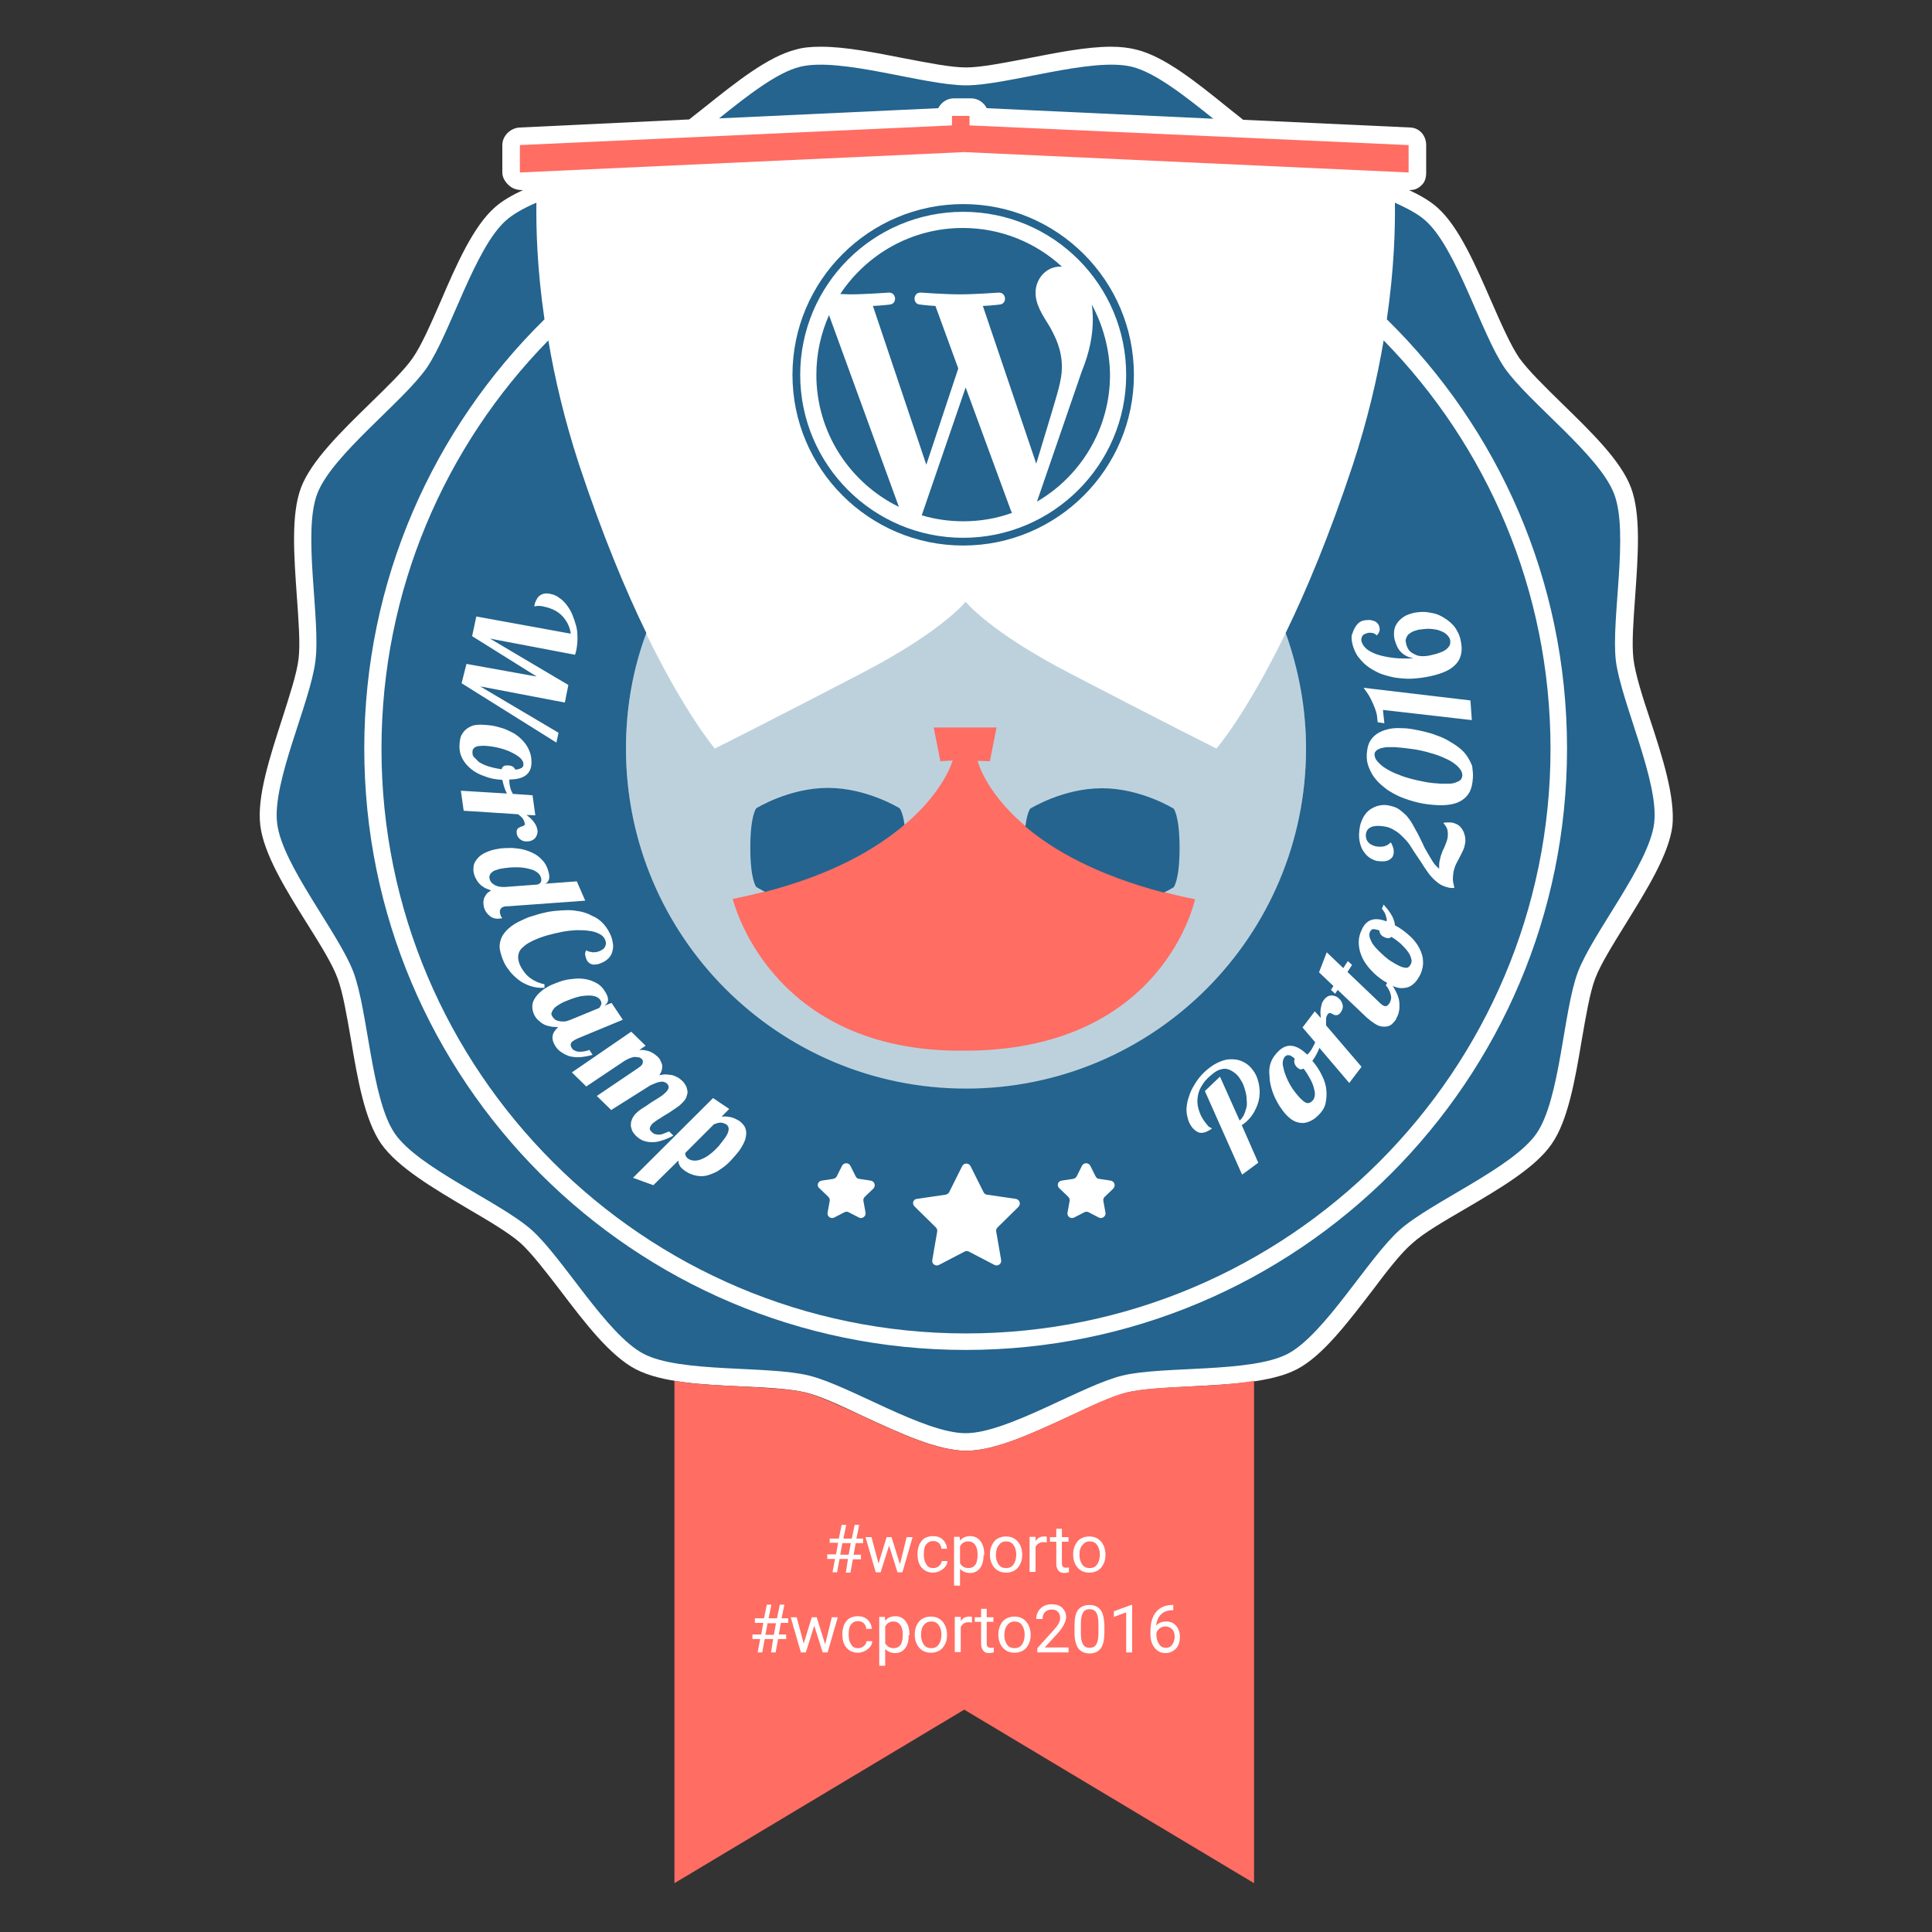 <svg xmlns="http://www.w3.org/2000/svg" viewBox="0 0 550 550"><rect x="0" y="0" width="550" height="550" fill="#333333" stroke="none"/><style>.st0{fill:#fff}.st1{fill:#bdd1dd}.st2{fill:#ff6d63}.st3{fill:#24648e}</style><g id="Logo_com_reserva"><path class="st0" d="M469.7 204.7c-2.2-6.6-4.2-12.9-4.7-17.2-.5-4.3 0-10.8.5-17.8.8-11.4 1.7-23.2-1.2-30.9-2.9-7.7-11.4-15.9-19.6-23.9-5-4.9-9.7-9.5-12.2-13-2.4-3.5-5.1-9.6-7.9-16-4.6-10.5-9.3-21.4-15.4-26.8-2.1-1.9-4.9-3.5-8.1-5h.4c1.3 0 2.3-.5 3.2-1.4 1-.9 1.3-2.2 1.3-3.6v-7.8c0-2.7-1.9-4.9-4.5-5l-47.6-2.2c-1.4-1.1-2.9-2.3-4.4-3.5-8.9-7.2-18.1-14.6-26.1-16.5-2-.5-4.4-.8-7.1-.8-7 0-15.5 1.7-23.7 3.3-6.9 1.3-13.3 2.6-17.6 2.6-4.3 0-10.8-1.3-17.6-2.6-8.2-1.6-16.6-3.3-23.7-3.3-2.7 0-5.1.2-7.1.8-8 2-17.2 9.4-26.1 16.5-1.5 1.2-2.9 2.3-4.3 3.4L148 36.3c-2.7.1-5 2.4-5 5v7.8c0 1.4.8 2.7 1.8 3.6.9.9 2.3 1.4 3.6 1.4h.5c-3.2 1.5-6 3.1-8.1 5-6.1 5.4-10.9 16.3-15.4 26.8-2.8 6.4-5.4 12.4-7.9 16-2.4 3.5-7.2 8.1-12.2 13-8.2 8-16.7 16.3-19.6 23.9-2.9 7.7-2 19.5-1.2 30.9.5 7 1 13.6.5 17.8-.5 4.3-2.6 10.6-4.7 17.2-3.5 10.9-7.2 22.1-6.2 30.3 1 8.1 7.2 18.2 13.3 27.9 3.7 5.9 7.2 11.5 8.7 15.6 1.5 4 2.6 10.5 3.8 17.4 1.9 11.3 3.9 22.9 8.6 29.7 4.7 6.7 14.9 12.7 24.7 18.5 6 3.5 11.7 6.9 14.9 9.7 3.2 2.9 7.2 8.1 11.5 13.7 6.9 9.1 14.1 18.5 21.4 22.3 7.3 3.8 19.1 4.4 30.5 4.9 7 .3 13.6.7 17.8 1.7 4.2 1 10.2 3.8 16.5 6.8 10.4 4.8 21.1 9.8 29.3 9.8s18.9-5 29.3-9.8c6.3-2.9 12.3-5.7 16.5-6.8 4.2-1 10.8-1.3 17.8-1.7 11.4-.6 23.2-1.1 30.5-4.9 7.3-3.8 14.4-13.2 21.4-22.3 4.2-5.6 8.2-10.8 11.5-13.6 3.2-2.9 8.9-6.2 14.9-9.7 9.9-5.8 20.1-11.8 24.7-18.5 4.7-6.7 6.7-18.4 8.6-29.7 1.2-6.9 2.3-13.4 3.8-17.4 1.5-4 5-9.6 8.7-15.6 6-9.7 12.3-19.8 13.3-27.9.8-8.2-2.8-19.5-6.4-30.4z"/><path class="st1" d="M346.3 213.1s-14.6-7.3-41.5-21.3c-23.2-12-29.9-20.5-29.9-20.5s-6.7 8.5-29.9 20.5c-26.9 14-41.5 21.3-41.5 21.3s-8.4-9.8-19.6-32.8c-3.7 10.3-5.7 21.3-5.7 32.9 0 53.4 43.3 96.8 96.8 96.8 53.4 0 96.8-43.3 96.8-96.8 0-11.6-2-22.7-5.8-33-11.2 23.1-19.7 32.9-19.7 32.9z"/><path class="st2" d="M338.3 394.7c-7 .3-13.4.7-17.6 1.7-4.2 1-10.1 3.8-16.4 6.8-10.4 4.8-21.1 9.8-29.3 9.8s-18.9-5-29.3-9.8c-6.3-2.9-12.3-5.7-16.5-6.8-4.2-1-11-1.3-18-1.7-6.5-.3-13.2-.6-19.2-1.6v143l82.5-49.4 82.5 49.4v-143c-6 1-12.2 1.3-18.7 1.6z"/><path class="st3" d="M271.5 28h5c1.9 0 3.6 1.2 4.4 2.8l64.5 3c-8.1-6.5-16.6-13.2-23.2-14.8-11.5-2.8-35.4 5.3-47.2 5.3-11.9 0-35.7-8.1-47.2-5.3-6.6 1.6-15.1 8.3-23.1 14.7l62.4-2.9c.8-1.6 2.5-2.8 4.4-2.8zm94.6 278.4c.3.8.7 1.6 1.1 2.3s.9 1.5 1.4 2.1c.5.7 1 1.2 1.4 1.7.5.5.9.8 1.2 1.1.3.2.7.4.9.4.3.1.6 0 .8-.1s.5-.3.8-.6c.3-.3.5-.8.6-1.5s-.1-1.4-.3-2.2c-.2-.8-.6-1.7-1.1-2.6-.5-.9-1.1-1.9-1.8-2.8-.4.2-.7.3-1 .2-.3-.1-.6-.3-.9-.6-.4-.4-.6-.8-.7-1.2-.1-.4-.1-.8.1-1.2-.3-.3-.6-.5-.9-.7-.3-.2-.5-.3-.7-.3h-.6c-.2.1-.4.2-.6.4-.3.3-.5.8-.6 1.4s0 1.2.2 1.9c.1.7.4 1.5.7 2.3zm47.4-89.4c-.9-.6-2-1.1-3.2-1.6-1.2-.5-2.5-.9-4-1.3s-2.9-.7-4.5-.9c-1.5-.2-3.1-.4-4.6-.5H395c-.7 0-1.3.2-1.9.3-.5.2-1 .4-1.3.7-.3.3-.5.6-.5 1 0 .6.2 1.3.7 1.9.5.6 1.2 1.3 2.1 1.9s2 1.2 3.2 1.7c1.2.5 2.5 1 4 1.4 1.4.4 2.9.7 4.4 1 1.5.3 3 .4 4.5.5h2.2c.7 0 1.4-.1 1.9-.3.6-.2 1-.4 1.4-.7.4-.3.5-.8.6-1.3 0-.7-.2-1.3-.7-1.9-.5-.7-1.2-1.3-2.1-1.9zm-8.4-30.2c.8 0 1.7-.1 2.7-.4 1-.2 1.9-.5 2.6-.8.7-.3 1.2-.6 1.6-1s.7-.8.8-1.2c.1-.4.1-.9 0-1.3-.1-.5-.5-1-1-1.5s-1.2-.8-2-1.1c-.8-.3-1.7-.4-2.8-.5-1 0-2.1.1-3.3.3-.8.2-1.4.4-1.9.7-.5.3-.9.6-1.1.9s-.4.7-.5 1.1 0 .8.1 1.3c.2.8.5 1.4.9 1.9s1 .8 1.6 1.1c.7.4 1.4.5 2.3.5zm-7.1 88c.6.3 1.1.5 1.5.6.4.1.8.1 1 .1.3 0 .5-.2.7-.4.2-.2.4-.5.5-.8.2-.4.2-1 0-1.6-.2-.6-.5-1.3-1-1.9-.5-.7-1.2-1.4-1.9-2.1-.8-.7-1.7-1.4-2.7-2-.5.5-1.2.5-2 .1-.9-.4-1.4-1.1-1.4-1.9-.8-.3-1.4-.4-1.8-.4-.4.1-.7.3-.9.8-.2.4-.2.9-.1 1.5.2.6.4 1.1.8 1.8.4.6.9 1.2 1.5 1.8.6.6 1.2 1.2 1.9 1.8.7.6 1.3 1.1 2 1.5.6.4 1.3.8 1.9 1.1zm-261.2-57.6c.7.4 1.6.8 2.7 1.1 1 .3 2.1.5 3.3.7.1-.4.3-.7.6-.9.3-.2.7-.2 1.1-.2.6 0 1 .1 1.4.3.4.2.6.5.8.9.4 0 .8-.1 1.1-.2.3-.1.5-.2.7-.3.2-.1.3-.3.4-.4.1-.2.1-.4.1-.7 0-.5-.2-.9-.6-1.4s-.9-.8-1.5-1.2c-.6-.4-1.3-.7-2.1-1.1-.8-.3-1.6-.6-2.4-.8-.8-.2-1.7-.4-2.5-.5-.8-.1-1.6-.2-2.2-.2-.7 0-1.2.1-1.6.1-.4.1-.7.2-1 .4-.2.2-.4.4-.5.6-.1.3-.1.6-.1 1 0 .5.2 1 .7 1.4s.8 1 1.6 1.4z"/><path class="st3" d="M275 379.6c91.8 0 166.4-74.7 166.4-166.4 0-45.2-18.1-86.3-47.5-116.3-1.8 10.7-4.6 22.7-8.8 35.5-6.6 19.9-13.2 35.7-19.1 47.8 3.7 10.3 5.8 21.4 5.8 32.9 0 53.4-43.3 96.8-96.8 96.8-53.4 0-96.8-43.3-96.8-96.8 0-11.6 2-22.7 5.8-32.9-5.9-12.1-12.5-27.9-19.1-47.8-4.2-12.8-7-24.8-8.8-35.5-29.4 30-47.5 71.1-47.5 116.3 0 91.7 74.6 166.4 166.4 166.4zm142-139.1c-.1.6-.3 1.2-.6 1.8l-.9 1.8c-.3.6-.7 1.3-1 1.9s-.5 1.4-.7 2.1c-.1.7-.2 1.4-.2 2.1 0 .7.2 1.6.4 2.4v.2c-.7 0-1.3 0-1.9-.2-.9-.2-1.8-.6-2.5-1.1-.8-.6-1.5-1.2-2.2-2-.7-.8-1.3-1.7-1.9-2.6s-1.2-1.9-1.9-2.9-1.3-1.9-1.9-2.9-1.3-1.8-2.1-2.6-1.5-1.5-2.4-2c-.9-.6-1.8-1-2.9-1.2-.7-.1-1.4-.2-2-.2s-1.2.1-1.6.2c-.5.2-.9.4-1.2.7-.3.3-.5.7-.6 1.2-.1.5-.1.9 0 1.3s.2.8.5 1.1c.2.3.5.6.9.8.4.2.8.4 1.2.5 1 .2 1.8.2 2.6 0s1.3-.6 1.7-1h.2c.3.5.5 1.1.7 1.7.1.6.1 1.1 0 1.6-.1.4-.2.7-.5 1-.3.3-.6.6-1 .7-.4.2-.9.3-1.4.3s-1.1 0-1.8-.1c-.8-.2-1.5-.5-2.2-1-.7-.5-1.3-1.2-1.8-2s-.8-1.8-1-2.9c-.2-1.1-.1-2.3.1-3.7.2-1.1.6-2.1 1.1-3 .5-.9 1.2-1.6 1.9-2.1.8-.5 1.6-.9 2.6-1.1 1-.2 2-.2 3.1.1.9.2 1.8.5 2.5 1s1.4 1.1 2.1 1.8c.6.7 1.2 1.5 1.7 2.4l1.5 2.7c.5.9.9 1.9 1.4 2.8.4 1 .9 1.9 1.4 2.7.5.9 1 1.7 1.5 2.5s1.1 1.4 1.8 2V246c0-.4.1-.8.2-1.2.1-.6.3-1.3.5-1.8.2-.6.4-1.1.7-1.6l.6-1.5c.2-.5.3-.9.4-1.4.1-.7.1-1.3 0-2s-.5-1.4-1.2-2.2l.1-.1c1-.1 1.8-.1 2.5 0 .7.2 1.3.4 1.8.8s.9.9 1.2 1.5.5 1.2.6 1.9c.1.8.1 1.4-.1 2.1zm2.3-19c-.1 1.6-.4 2.9-.9 3.9s-1.3 1.8-2.2 2.4c-.9.6-2 1-3.2 1.2-1.2.2-2.5.3-3.9.2-1.8-.1-3.6-.3-5.3-.7-1.7-.4-3.3-.9-4.8-1.5s-2.9-1.4-4.1-2.2c-1.2-.9-2.3-1.8-3.2-2.9-.9-1-1.5-2.2-2-3.4-.5-1.2-.7-2.5-.6-3.9.1-1.3.3-2.4.8-3.4.5-.9 1.2-1.7 2.1-2.3.9-.6 1.9-1 3.1-1.3 1.2-.3 2.5-.4 4-.3 1 0 2 .1 3.1.3 1.1.2 2.2.4 3.4.7 1.2.3 2.3.6 3.5 1.1 1.2.4 2.3.9 3.3 1.5s2 1.2 2.9 1.9c.9.7 1.7 1.5 2.3 2.4.6.9 1.1 1.8 1.5 2.9.1 1 .3 2.1.2 3.4zM419 205l-25.3-2.9.4 3.8-1.9-.3c-.1-.5-.1-1.2-.2-1.8-.1-.7-.3-1.4-.6-2.2s-.7-1.7-1.2-2.7c-.5-1-1.2-2-2-3.1l30.4 3.6.4 5.6zm-33.4-26.1c.3-.6.7-1.1 1.1-1.5s1.1-.7 1.7-.8c.5-.1 1-.1 1.5-.1s.9.2 1.3.3.7.4 1 .7c.3.3.4.7.5 1.1.1.4.1.9-.1 1.3-.1.4-.4.7-.7 1-.3-.4-.7-.6-1.2-.7-.5-.1-.9-.1-1.4 0-.3.1-.5.2-.8.3s-.5.3-.6.5c-.2.2-.3.5-.3.7-.1.3-.1.6 0 .9.2.8.7 1.5 1.5 2.2.8.6 1.9 1.2 3.2 1.6 1.3.4 2.8.7 4.5.9 1.7.2 3.5.2 5.4.1l-.1-.1c-1.3-.2-2.4-.8-3.3-1.7-.9-.9-1.4-2.1-1.8-3.6-.2-.9-.2-1.7-.1-2.5s.4-1.5.9-2.2 1.1-1.2 1.8-1.7 1.7-.8 2.7-1.1c1-.2 1.9-.3 2.9-.3s1.9.2 2.9.4 1.8.6 2.7 1.1c.8.5 1.6 1 2.3 1.7.7.6 1.3 1.4 1.7 2.2.5.8.8 1.7 1 2.6.3 1.4.4 2.6.2 3.7s-.6 2.1-1.3 2.9c-.7.8-1.6 1.6-2.9 2.2-1.2.6-2.8 1.1-4.6 1.5-1.8.4-3.5.6-5.2.7s-3.3-.1-4.9-.3c-1.5-.3-3-.7-4.3-1.2-1.3-.6-2.6-1.3-3.6-2.1-1.1-.8-1.9-1.8-2.7-2.8-.7-1.1-1.2-2.2-1.5-3.5-.2-.9-.3-1.6-.2-2.4.3-.8.5-1.5.8-2zm-7.9 92.2l4.7 4.5 1.3-2 1.2 1.1-1.3 2 8.9 8.5.5.5c.2.1.3.2.5.4.5.3.9.4 1.2.3.3-.1.6-.4.9-.9.2-.3.3-.7.4-1.1s0-.8-.1-1.3c-.1-.4-.3-.9-.5-1.3s-.5-.9-.9-1.3l.4-.7c-.4-.2-.8-.5-1.2-.7-.8-.6-1.7-1.2-2.5-2s-1.6-1.6-2.2-2.5c-.7-.9-1.2-1.9-1.6-3-.4-1.1-.6-2.2-.6-3.4 0-1.2.3-2.4.9-3.6 1.3-2.9 3.7-3.6 7-2.3.1-.3.1-.7 0-1-.1-.4-.2-.7-.3-1s-.3-.6-.5-.9c-.2-.3-.3-.5-.5-.7l.5-1.2c.3.4.6.8 1 1.2.3.4.7.9 1 1.4.3.5.6 1 .8 1.6.2.6.4 1.1.4 1.7 1.7.9 3.1 2 4.3 3.1 1.2 1.1 2.1 2.3 2.7 3.5.6 1.2 1 2.4 1 3.7.1 1.2-.2 2.4-.7 3.6-.4.8-.9 1.6-1.4 2.2-.5.6-1.2 1.1-1.8 1.4-.7.3-1.5.4-2.3.4-.7 0-1.5-.2-2.4-.6.2.3.4.7.6 1 .4.8.8 1.6 1 2.3.2.7.3 1.4.3 2 0 .6 0 1.2-.1 1.7s-.2 1-.4 1.4c-.2.4-.4.8-.5 1.1-.3.5-.7.9-1.1 1.3s-.9.6-1.4.7c-.5.1-1.1.1-1.7 0-.6-.1-1.3-.4-2-.9-.3-.2-.6-.4-1-.7s-.7-.6-1.1-.9l-8.3-7.9-.7 1.1-1.2-1.1.7-1.1-4.1-3.9 2.2-5.7zm-15.9 31.3c.4-1.1 1.1-2.1 2.1-3.1 2.4-2.4 5.1-2.1 8.2.9.1 0 .1-.1.2-.1l.2-.2c.3-.3.6-.7.9-1.2.3-.5.5-1 .8-1.5.1-.2.1-.3.2-.5l-3.6-4.2 3.5-4.6 1.7 1.9c0-.5-.1-.9-.1-1.4s0-.9.1-1.4c.1-.5.2-.9.3-1.3.1-.4.4-.8.7-1.2.3-.4.6-.6.9-.8.3-.2.7-.3 1.1-.3s.7 0 1.1.2c.4.1.7.3 1 .6.3.2.5.5.7.8.2.3.3.6.4 1s.1.7 0 1.1c-.1.4-.3.8-.6 1.2-.2.3-.5.5-.7.6s-.4.1-.7.1-.4-.1-.6-.2l-.6-.3c-.2-.1-.4-.1-.5-.1-.2 0-.3.1-.4.2-.4.5-.6 1-.6 1.5v1.8l10.1 11.8-3.5 4.6-8.5-10c-.5 1.3-1.1 2.5-2 3.7 1.2 1.4 2.1 2.8 2.8 4.3.7 1.4 1.1 2.8 1.2 4.2.1 1.3 0 2.6-.3 3.8s-1 2.2-1.9 3.1c-.7.7-1.3 1.2-2.1 1.6-.7.4-1.5.6-2.2.7-.8 0-1.5-.1-2.3-.4-.8-.3-1.6-.9-2.4-1.7-.6-.6-1.1-1.2-1.7-2.1-.6-.8-1.1-1.7-1.6-2.7-.5-1-.9-2.1-1.2-3.2-.3-1.1-.5-2.2-.5-3.4-.2-1.5 0-2.7.4-3.8zm-24 12.8c.1-1 .3-2.1.7-3.1.3-1.1.8-2.1 1.4-3.1.6-1 1.2-1.9 2-2.8s1.6-1.6 2.5-2.3c1.3-1 2.6-1.6 3.8-2s2.3-.4 3.4-.3c1.1.1 2 .5 2.9 1 .8.5 1.6 1.2 2.2 2.1.8 1 1.3 2.2 1.6 3.6.3 1.3.4 2.7.2 4.1-.2 1.4-.7 2.8-1.5 4.2-.8 1.4-1.9 2.6-3.3 3.6l-.2.1 4.7 10.7-4.6 3.4-10.6-23.8 4.3-4.1 5.6 12.5c.5-.4.9-1 1.2-1.6.3-.6.5-1.3.7-2s.2-1.4.1-2.2c0-.8-.1-1.5-.3-2.3-.2-.7-.4-1.5-.7-2.2-.3-.7-.7-1.3-1.1-1.9-.4-.6-.9-1.1-1.5-1.5-.5-.4-1.1-.7-1.7-.9-.6-.2-1.3-.2-1.9 0-.7.1-1.4.5-2.1 1-1.3 1-2.4 2-3.1 3.1-.8 1.1-1.3 2.3-1.5 3.5-.2 1.2-.2 2.4.2 3.7.3 1.2.9 2.5 1.8 3.7.3.4.6.7.8 1s.4.4.6.5c.2.1.3.2.4.2.1 0 .2.1.2.2-.6.4-1.1.7-1.6.9-.5.2-1 .3-1.5.3s-.9-.2-1.4-.5c-.4-.3-.9-.7-1.3-1.3-.5-.7-.9-1.5-1.1-2.5-.3-1-.4-2-.3-3zm-35.6 20.9l3.3-.5c.4-.1.8-.3 1-.7l1.5-3c.5-1 1.9-1 2.4 0l1.5 3c.2.4.6.7 1 .7l3.3.5c1.1.2 1.5 1.5.7 2.3l-2.4 2.3c-.3.3-.5.7-.4 1.2l.6 3.3c.2 1.1-1 1.9-1.9 1.4l-2.9-1.5c-.4-.2-.8-.2-1.2 0l-2.9 1.5c-1 .5-2.1-.3-1.9-1.4l.6-3.3c.1-.4-.1-.9-.4-1.2l-2.4-2.3c-1-.8-.6-2.1.5-2.3zm-41.2 5.2l8.2-1.2c.4-.1.8-.3 1-.7l3.7-7.4c.5-1 1.9-1 2.4 0l3.7 7.4c.2.4.6.7 1 .7l8.2 1.2c1.1.2 1.5 1.5.7 2.3l-5.9 5.8c-.3.3-.5.7-.4 1.2l1.4 8.1c.2 1.1-1 1.9-1.9 1.4l-7.3-3.8c-.4-.2-.8-.2-1.2 0l-7.3 3.8c-1 .5-2.1-.3-1.9-1.4l1.4-8.1c.1-.4-.1-.9-.4-1.2l-5.9-5.8c-1-.8-.6-2.2.5-2.3zm-27.1-5.2l3.3-.5c.4-.1.8-.3 1-.7l1.5-3c.5-1 1.9-1 2.4 0l1.5 3c.2.4.6.7 1 .7l3.3.5c1.1.2 1.5 1.5.7 2.3l-2.4 2.3c-.3.3-.5.7-.4 1.2l.6 3.3c.2 1.1-1 1.9-1.9 1.4l-2.9-1.5c-.4-.2-.8-.2-1.2 0l-2.9 1.5c-1 .5-2.1-.3-1.9-1.4l.6-3.3c.1-.4-.1-.9-.4-1.2l-2.4-2.3c-1.1-.8-.6-2.1.5-2.3zm-26.3-20.4l-2.2 2.2c.8-.1 1.5-.1 2.4.1.8.1 1.6.5 2.5 1 .6.4 1 .8 1.4 1.3.4.5.6 1.1.7 1.7.1.6 0 1.4-.2 2.2-.2.8-.7 1.7-1.3 2.7-.5.8-1.1 1.5-1.8 2.3-.7.8-1.4 1.6-2.2 2.3-.8.7-1.7 1.3-2.6 1.9-.9.5-1.9.9-2.9 1.2s-2.1.3-3.1.1c-1.1-.2-2.2-.6-3.2-1.3-.4-.3-.8-.6-1-.8-.3-.3-.5-.5-.6-.8s-.3-.5-.3-.7-.1-.5-.1-.7l-7.1 7-5.8-2.1 22.8-22.7 4.6 3.1zm-27.9-22l4.1 4-1.8 1.2c.6 0 1.2 0 1.7.1s1 .2 1.4.4c.4.2.8.4 1.1.6.3.2.6.5.9.7.4.4.7.7.9 1.2s.4.8.5 1.3c.1.4 0 .9-.1 1.4-.1.5-.4 1-.7 1.5.9-.2 1.6-.3 2.3-.2s1.3.1 1.8.3c.5.2.9.4 1.3.6.4.3.7.5 1 .8.5.4.8.9 1.1 1.4s.4 1 .5 1.6-.1 1.1-.3 1.7-.6 1.1-1.2 1.7c-.4.4-.8.8-1.3 1.1-.5.4-1 .7-1.6 1.1-.5.4-1.1.7-1.7 1.1-.6.3-1.1.7-1.6 1-.5.3-1 .6-1.4.9-.4.3-.8.6-1 .8-.3.4-.5.7-.6 1.1-.1.4.1.8.6 1.2.3.3.6.5 1 .6.4.1.7.1 1.1.1.4 0 .8-.1 1.3-.3.5-.2.9-.4 1.5-.6l1.2 1.2c-1.5.8-2.9 1.3-4 1.6s-2.1.3-3 .2c-.8-.1-1.5-.3-2.1-.6-.6-.3-1-.7-1.4-1-.6-.6-1.1-1.2-1.3-1.8s-.4-1.2-.3-1.7c0-.6.2-1.1.4-1.6.3-.5.6-1 1-1.4.5-.5 1.1-1 1.9-1.5.8-.5 1.6-1 2.4-1.6l2.4-1.5c.8-.5 1.4-1 1.8-1.4 1-1 1.1-1.8.4-2.5-.3-.3-.6-.4-.9-.5-.4-.1-.7-.1-1.2 0s-.9.2-1.3.4c-.5.2-.9.4-1.4.6l-11.1 7-4.1-4 11.7-7.9c.3-.2.5-.4.8-.6.2-.2.3-.3.4-.5.1-.2.2-.4.2-.5v-.5c0-.2-.1-.3-.3-.5-.3-.3-.6-.5-1-.5-.4-.1-.8-.1-1.2-.1-.4.1-.9.2-1.3.4-.5.2-.9.4-1.4.7l-10.9 7.3-4.1-4 16.9-11.6zm-16.9 4.7c.2.3.5.6.9.7.4.2.7.3 1.2.3.4 0 .9 0 1.4-.1.5-.1 1-.2 1.5-.4l.9 1.4c-1.1.3-2.1.5-3 .6-.9.1-1.7.1-2.4 0s-1.4-.2-1.9-.5c-.6-.2-1-.5-1.5-.8s-.8-.6-1.1-.9c-.3-.3-.5-.6-.7-.9-.6-.9-.9-1.9-.8-2.8s.7-1.8 1.6-2.6c-.6 0-1.1-.1-1.7-.1-.6-.1-1.1-.2-1.7-.4-.6-.2-1.1-.5-1.6-.9s-1-.8-1.4-1.4c-.4-.6-.7-1.2-.8-1.8-.2-.7-.2-1.3-.1-2s.5-1.4 1-2.1c.5-.7 1.3-1.4 2.2-2.1.8-.5 1.6-1 2.6-1.4 1-.4 2-.8 3.1-1.1 1.1-.3 2.2-.4 3.3-.5 1.1-.1 2.2 0 3.2.2s2 .6 2.9 1.1 1.7 1.3 2.3 2.3c.6.9.9 1.7.9 2.4 0 .6-.3 1.1-.8 1.5l-.2.2 2-.8 3.2 4.8-12.8 5.3-.6.3c-.2.1-.4.2-.5.3-1 .5-1.2 1.3-.6 2.2zm8.7-35.7c.8.8 1.5 1.8 2.1 3 .4.8.7 1.7.8 2.5.2.8.2 1.6 0 2.3-.1.7-.4 1.4-.9 2-.5.6-1.1 1.1-2 1.5-.5.2-.9.4-1.4.5s-.9.1-1.3.1c-.4-.1-.8-.2-1.1-.5-.3-.2-.6-.6-.8-1.1-.1-.3-.2-.6-.3-1.1-.1-.4 0-.9.3-1.4.2.2.5.3.8.4s.7.1 1 .2c.4 0 .8 0 1.2-.1s.8-.2 1.1-.4c.3-.1.5-.3.8-.5.2-.2.4-.4.5-.7.1-.3.2-.6.2-.9 0-.3-.1-.7-.3-1.1-.3-.7-.9-1.2-1.7-1.6-.8-.4-1.7-.7-2.8-.8-1.1-.2-2.3-.2-3.7-.2-1.3.1-2.7.2-4.1.5-1.4.3-2.8.6-4.2 1-1.4.4-2.7.9-4 1.5-.8.4-1.6.8-2.2 1.3s-1.1.9-1.5 1.5c-.3.6-.5 1.2-.5 1.9s.2 1.5.6 2.4c.7 1.4 1.6 2.6 2.8 3.5 1.2.9 2.6 1.5 4.1 1.8v1c-1.4.1-2.8-.1-4-.5-1.2-.4-2.4-1-3.3-1.7s-1.8-1.5-2.5-2.4c-.7-.9-1.3-1.7-1.7-2.6-.6-1.3-1-2.6-1.2-3.7s0-2.2.4-3.2 1.1-1.9 2.1-2.8c1-.9 2.3-1.7 3.9-2.4.8-.4 1.7-.8 2.8-1.1s2.1-.7 3.2-.9c1.1-.3 2.3-.5 3.5-.6 1.2-.1 2.4-.2 3.6-.2 1.2 0 2.4.2 3.5.4 1.2.3 2.2.6 3.2 1.2 1.3.5 2.2 1.2 3 2zm-4.9-6.3l-22 1.6h-.6c-.2 0-.4.1-.5.1-.4.1-.8.3-1 .7-.2.3-.3.8-.1 1.4.1.4.2.6.3.8.1.1.2.3.3.4-.7.1-1.3.2-1.9.1-.6-.1-1.1-.3-1.5-.6-.4-.3-.8-.7-1.1-1.1-.3-.4-.5-.9-.7-1.4-.1-.5-.2-1-.2-1.4s.1-.9.2-1.3c.2-.4.4-.8.7-1.2.3-.4.8-.7 1.3-1l-1.5-.6c-.5-.2-.9-.6-1.4-.9-.4-.4-.8-.8-1.1-1.3-.3-.5-.6-1-.8-1.7-.2-.7-.3-1.3-.2-2 0-.7.2-1.3.6-1.9.4-.6.9-1.2 1.6-1.7.7-.5 1.6-.9 2.8-1.3.9-.3 1.8-.4 2.9-.6 1.1-.1 2.1-.1 3.2-.1 1.1.1 2.2.2 3.3.5 1.1.3 2.1.7 3 1.2.9.5 1.7 1.2 2.4 2s1.2 1.8 1.5 2.9c.3 1.1.4 1.9.1 2.5-.2.6-.6 1-1.2 1.1h-.2l9.4-.7 2.4 5.5zM132.8 189l20 3.6-18.4-11.5 1.2-5.6 26.9 4.9c-.3-2-1.1-3.6-2.4-5s-3-2.2-5.2-2.7c-.5-.1-.9-.2-1.2-.2h-.8c-.2 0-.4.1-.5.1h-.3c.1-.7.3-1.3.6-1.8.2-.5.5-.9.9-1.2.4-.3.8-.5 1.3-.6.5-.1 1.1-.1 1.9.1.9.2 1.7.5 2.4 1.1.8.5 1.5 1.2 2.1 2 .6.8 1.2 1.7 1.6 2.7s.8 2.1 1.1 3.2c.3 1.1.4 2.2.4 3.4 0 1.2-.1 2.3-.3 3.4-.1.3-.1.6-.2.8-.1.2-.1.5-.2.7l-24.2-4.6 22.3 13.2-1 5-24.1-4.6 22.3 13.2-.6 2.8-27-16.9 1.4-5.5zm-.7 19.2c.5-.6 1.1-1 1.9-1.4s1.8-.5 2.9-.5c.8 0 1.7.1 2.7.2 1 .1 2 .4 3.1.7s2.1.8 3.1 1.3 1.9 1.2 2.7 2 1.5 1.7 2 2.8c.5 1.1.8 2.1.8 3.5.1 3.4-2 5.1-6.3 5.1v.6c0 .5.1 1 .2 1.5s.3 1.1.6 1.6c.1.1.1.3.2.4l5.6.4.8 5.7-2.5-.1c.4.3.7.6 1.1.9.3.3.7.7.9 1 .3.4.5.7.7 1.1s.3.8.4 1.3c.1.5 0 .9-.1 1.2-.1.4-.3.7-.5 1-.2.3-.5.5-.9.7s-.7.3-1.1.3c-.3.1-.7 0-1.1 0-.4-.1-.7-.2-1-.4-.3-.2-.6-.5-.8-.8-.2-.3-.4-.7-.4-1.2-.1-.4 0-.7.1-.9s.2-.4.4-.5l.6-.3c.2-.1.4-.2.6-.2.2-.1.3-.2.5-.3.1-.1.2-.3.1-.4-.1-.6-.3-1.1-.6-1.5-.3-.4-.8-.8-1.3-1.2l-15.5-1-.8-5.7 13.1.8c-.6-1.2-1-2.5-1.3-3.9-1.9-.1-3.5-.4-5-1-1.5-.5-2.8-1.2-3.8-2s-1.9-1.8-2.5-2.9c-.6-1.1-.9-2.2-.9-3.5 0-.9.1-1.8.3-2.6.1-.5.5-1.2 1-1.8z"/><path class="st3" d="M153 248.4c-.5-.4-1.1-.7-1.8-.9-.7-.2-1.5-.4-2.3-.5-.8-.1-1.7-.1-2.5-.1s-1.7.1-2.5.2-1.5.2-2.1.4c-.7.2-1.3.4-1.6.7-.4.3-.6.5-.7.8-.1.2-.2.5-.2.7 0 .2.1.4.1.6.1.3.2.5.4.8.2.3.5.5.8.7.3.2.7.4 1.1.5.4.1.9.2 1.4.2h.7l9.3-.7c.1-.1.2-.1.4-.2.1-.1.3-.2.4-.4.1-.2.2-.3.2-.6s0-.5-.1-.8c-.2-.6-.5-1-1-1.4zm17.8 38.2c.1-.1.2-.3.3-.5.1-.2.1-.4.1-.6 0-.2-.1-.5-.3-.8-.3-.5-.8-.8-1.3-1-.6-.2-1.2-.3-2-.3-.7 0-1.5.1-2.3.2-.8.2-1.6.4-2.4.7-.8.3-1.6.6-2.3.9-.7.3-1.3.7-1.8 1-.6.4-1.1.8-1.3 1.2-.3.4-.4.7-.5 1-.1.3 0 .5.1.7.1.2.2.4.3.5.2.2.4.5.7.7.3.2.7.3 1.1.4.4.1.9.1 1.4.1.5 0 1-.2 1.6-.4l8.5-3.5c-.1 0 0-.1.1-.3z"/><path class="st3" d="M460 188.1c-1.4-11.8 3.8-36.4-.5-47.5-4.2-11.1-24.4-26.1-31.2-35.9-6.7-9.8-13.6-34-22.5-41.9-2.1-1.9-5.2-3.5-8.7-5.1.1 7.3-.2 18.8-2.3 33.2 31.7 31.1 51.3 74.3 51.3 122.2 0 94.6-76.7 171.2-171.2 171.2-94.6 0-171.2-76.7-171.2-171.2 0-47.9 19.7-91.1 51.3-122.2-2.1-14.3-2.4-25.8-2.3-33.2-3.5 1.5-6.6 3.2-8.7 5.1-8.9 7.9-15.8 32.1-22.5 41.9-6.8 9.8-27 24.8-31.2 35.9-4.2 11.1 1 35.7-.5 47.5-1.4 11.8-12.4 34.5-10.9 46.3 1.4 11.8 17.5 31.2 21.7 42.3 4.2 11.1 5.1 36.3 11.8 46 6.7 9.8 30 19.5 38.9 27.4 8.9 7.9 21.3 29.7 31.9 35.3 10.5 5.5 35.6 3.3 47.1 6.2 11.5 2.8 32.7 16.4 44.6 16.4 11.9 0 33.1-13.6 44.6-16.4 11.5-2.8 36.6-.7 47.1-6.2s23-27.4 31.9-35.3c8.9-7.9 32.1-17.6 38.9-27.4 6.8-9.8 7.6-34.9 11.8-46 4.2-11.1 20.2-30.5 21.7-42.3 1.5-11.8-9.4-34.5-10.9-46.3z"/><path class="st3" d="M195.8 329.8c.6.4 1.2.6 1.9.6s1.3-.1 2-.4c.7-.3 1.3-.6 2-1.1.7-.5 1.3-1 1.9-1.6.6-.6 1.1-1.1 1.6-1.8.5-.6.9-1.2 1.3-1.7.4-.6.7-1.2.8-1.6.1-.4.2-.8.1-1.1 0-.3-.2-.5-.3-.7-.2-.2-.3-.3-.5-.4-.4-.2-.9-.4-1.5-.4s-1.2.2-1.9.5l-8.1 8.1c-.1.2 0 .5.1.8 0 .2.3.5.6.8z"/><path class="st2" d="M278.3 216.6l3.5.1 1.9-9.6h-17.9l1.9 9.6 3.5-.2s-7.6 28.4-62.6 39.4c0 0 9.9 42.2 62.9 43.2h5c55-1 63.7-43.1 63.7-43.1-55.2-11.2-61.9-39.4-61.9-39.4zM276 35.7V33h-5v2.7l-123 5.6v7.8l126.5-5.8L401 49.1v-7.8z"/><path class="st3" d="M232.4 106.7c0 16.5 9.6 30.8 23.5 37.6L236 89.7c-2.3 5.2-3.6 10.9-3.6 17zm69.9-2.1c0-5.2-1.9-8.7-3.4-11.5-2.1-3.4-4.1-6.3-4.1-9.8 0-3.8 2.9-7.4 7-7.4h.5c-7.4-6.8-17.3-11-28.2-11-14.6 0-27.4 7.5-34.9 18.8 1 0 1.9.1 2.7.1 4.4 0 11.1-.5 11.1-.5 2.2-.1 2.5 3.2.3 3.4 0 0-2.3.3-4.8.4l15.2 45.2 9.1-27.4-6.5-17.8c-2.2-.1-4.4-.4-4.4-.4-2.2-.1-2-3.6.3-3.4 0 0 6.9.5 11 .5 4.4 0 11.1-.5 11.1-.5 2.2-.1 2.5 3.2.3 3.4 0 0-2.3.3-4.8.4L295 132l4.2-13.9c1.7-5.8 3.1-9.9 3.1-13.5z"/><path class="st3" d="M274.9 110.3l-12.5 36.4c3.7 1.1 7.7 1.7 11.8 1.7 4.9 0 9.5-.8 13.9-2.4l-.3-.6-12.9-35.1zm35.9-23.6c.2 1.3.3 2.8.3 4.3 0 4.2-.8 9-3.2 14.9l-12.7 36.9c12.4-7.2 20.8-20.7 20.8-36.1-.1-7.3-2-14.1-5.2-20z"/><path class="st3" d="M274.2 58.1c-26.8 0-48.6 21.8-48.6 48.6s21.8 48.6 48.6 48.6 48.6-21.8 48.6-48.6-21.8-48.6-48.6-48.6zm0 95c-25.6 0-46.4-20.8-46.4-46.4 0-25.6 20.8-46.4 46.4-46.4 25.6 0 46.4 20.8 46.4 46.4 0 25.6-20.9 46.4-46.4 46.4zm-56.4 100.8c19.3-5 31.7-12.3 39.7-19.1-.5-3.7-1.4-4.7-1.4-4.7s-9.3-5.8-20.4-5.8-20.4 5.8-20.4 5.8-1.7 1.9-1.7 11.2c0 9.3 1.7 11.2 1.7 11.2s1 .6 2.5 1.4zm113.5.2c1.7-.8 2.8-1.5 2.8-1.5s1.7-1.9 1.7-11.2c0-9.3-1.7-11.2-1.7-11.2s-9.3-5.8-20.4-5.8-20.4 5.8-20.4 5.8-.9 1-1.4 5.1c7.9 6.7 20.3 13.8 39.4 18.8z"/><path class="st0" d="M241.4 443.8H239l-.7 3.8H237l.7-3.8h-2.2v-1.3h2.5l.6-3.3h-2.4V438h2.6l.8-3.9h1.3l-.8 3.9h2.4l.8-3.9h1.3l-.8 3.9h1.9v1.3h-2.1l-.6 3.3h2.1v1.3h-2.3l-.7 3.8h-1.3l.6-3.9zm-2.2-1.2h2.4l.6-3.3h-2.4l-.6 3.3zm17 2.7l1.9-7.7h1.7l-2.9 10h-1.4l-2.4-7.6-2.4 7.6h-1.4l-2.9-10h1.7l2 7.5 2.3-7.5h1.4l2.4 7.7zm9.5 1.1c.6 0 1.1-.2 1.6-.6.5-.4.7-.8.8-1.4h1.6c0 .6-.2 1.1-.6 1.6-.4.5-.9.9-1.5 1.2-.6.3-1.3.5-1.9.5-1.4 0-2.5-.5-3.3-1.4-.8-.9-1.2-2.2-1.2-3.7v-.3c0-1 .2-1.8.5-2.6.4-.8.9-1.4 1.5-1.8.7-.4 1.5-.6 2.4-.6 1.1 0 2.1.3 2.8 1 .7.7 1.1 1.5 1.2 2.6H268c0-.6-.3-1.2-.7-1.6-.4-.4-1-.6-1.6-.6-.9 0-1.5.3-2 .9-.5.6-.7 1.5-.7 2.7v.3c0 1.2.2 2 .7 2.7.4.8 1.1 1.1 2 1.1zm14.3-3.7c0 1.5-.3 2.8-1 3.7-.7.9-1.6 1.4-2.8 1.4-1.2 0-2.2-.4-2.9-1.2v4.8h-1.7v-13.9h1.6l.1 1.1c.7-.9 1.7-1.3 2.9-1.3s2.2.5 2.9 1.4c.7.9 1.1 2.2 1.1 3.8v.2zm-1.7-.2c0-1.1-.2-2-.7-2.7-.5-.7-1.1-1-2-1-1 0-1.8.5-2.3 1.4v4.8c.5.9 1.3 1.4 2.4 1.4.8 0 1.5-.3 2-1 .4-.6.6-1.6.6-2.9zm3.5 0c0-1 .2-1.9.6-2.7.4-.8.9-1.4 1.6-1.8.7-.4 1.5-.6 2.4-.6 1.4 0 2.5.5 3.3 1.4.8.9 1.3 2.2 1.3 3.8v.1c0 1-.2 1.9-.6 2.6-.4.8-.9 1.4-1.6 1.8-.7.4-1.5.6-2.4.6-1.4 0-2.5-.5-3.3-1.4-.8-.9-1.3-2.2-1.3-3.8zm1.7.2c0 1.1.3 2 .8 2.7s1.2 1 2.1 1c.9 0 1.6-.3 2.1-1s.8-1.6.8-2.9c0-1.1-.3-2-.8-2.7s-1.2-1-2.1-1c-.8 0-1.5.3-2 1-.6.7-.9 1.7-.9 2.9zm14.4-3.6c-.3 0-.5-.1-.8-.1-1.1 0-1.9.5-2.3 1.4v7.1h-1.7v-10h1.7v1.2c.6-.9 1.4-1.3 2.4-1.3.3 0 .6 0 .8.1v1.6zm4.4-3.9v2.4h1.9v1.3h-1.9v6.2c0 .4.1.7.3.9s.5.3.9.3c.2 0 .5 0 .8-.1v1.4c-.5.1-.9.2-1.3.2-.8 0-1.3-.2-1.7-.7-.4-.5-.6-1.1-.6-2v-6.2h-1.8v-1.3h1.8v-2.4h1.6zm3.2 7.3c0-1 .2-1.9.6-2.7.4-.8.9-1.4 1.6-1.8.7-.4 1.5-.6 2.4-.6 1.4 0 2.5.5 3.3 1.4.8.9 1.3 2.2 1.3 3.8v.1c0 1-.2 1.9-.6 2.6-.4.8-.9 1.4-1.6 1.8-.7.4-1.5.6-2.4.6-1.4 0-2.5-.5-3.3-1.4-.8-.9-1.3-2.2-1.3-3.8zm1.8.2c0 1.1.3 2 .8 2.7s1.2 1 2.1 1c.9 0 1.6-.3 2.1-1s.8-1.6.8-2.9c0-1.1-.3-2-.8-2.7s-1.2-1-2.1-1c-.8 0-1.5.3-2 1-.7.7-.9 1.7-.9 2.9zm-87.2 23.9h-2.4l-.7 3.8h-1.3l.7-3.8h-2.2v-1.3h2.5l.6-3.3h-2.4v-1.3h2.6l.8-3.9h1.3l-.8 3.9h2.4l.8-3.9h1.3l-.8 3.9h1.9v1.3h-2.1l-.6 3.3h2.1v1.3h-2.3l-.7 3.8h-1.3l.6-3.8zm-2.2-1.2h2.4l.6-3.3h-2.4l-.6 3.3zm17 2.7l1.9-7.7h1.7l-2.9 10h-1.4l-2.4-7.6-2.4 7.6H228l-2.9-10h1.7l2 7.5 2.3-7.5h1.4l2.4 7.7zm9.4 1.1c.6 0 1.1-.2 1.6-.6.5-.4.7-.8.8-1.4h1.6c0 .6-.2 1.1-.6 1.6-.4.5-.9.9-1.5 1.2-.6.3-1.3.5-1.9.5-1.4 0-2.5-.5-3.3-1.4-.8-.9-1.2-2.2-1.2-3.7v-.3c0-1 .2-1.8.5-2.6.4-.8.9-1.4 1.5-1.8.7-.4 1.5-.6 2.4-.6 1.1 0 2.1.3 2.8 1 .7.7 1.1 1.5 1.2 2.6h-1.6c0-.6-.3-1.2-.7-1.6-.4-.4-1-.6-1.6-.6-.9 0-1.5.3-2 .9-.5.6-.7 1.5-.7 2.7v.3c0 1.2.2 2 .7 2.7.4.8 1.1 1.1 2 1.1zm14.4-3.7c0 1.5-.3 2.8-1 3.7-.7.9-1.6 1.4-2.8 1.4-1.2 0-2.2-.4-2.9-1.2v4.8h-1.7v-13.9h1.6l.1 1.1c.7-.9 1.7-1.3 2.9-1.3s2.2.5 2.9 1.4c.7.9 1.1 2.2 1.1 3.8v.2zm-1.7-.2c0-1.1-.2-2-.7-2.7-.5-.7-1.1-1-2-1-1 0-1.8.5-2.3 1.4v4.8c.5.9 1.3 1.4 2.4 1.4.8 0 1.5-.3 2-1 .4-.6.6-1.6.6-2.9zm3.4 0c0-1 .2-1.9.6-2.7.4-.8.9-1.4 1.6-1.8.7-.4 1.5-.6 2.4-.6 1.4 0 2.5.5 3.3 1.4.8.9 1.3 2.2 1.3 3.8v.1c0 1-.2 1.9-.6 2.6-.4.8-.9 1.4-1.6 1.8-.7.4-1.5.6-2.4.6-1.4 0-2.5-.5-3.3-1.4-.8-.9-1.3-2.2-1.3-3.8zm1.8.2c0 1.1.3 2 .8 2.7.5.7 1.2 1 2.1 1 .9 0 1.6-.3 2.1-1s.8-1.6.8-2.9c0-1.1-.3-2-.8-2.7-.5-.7-1.2-1-2.1-1-.8 0-1.5.3-2.1 1-.6.7-.8 1.7-.8 2.9zm14.4-3.6c-.3 0-.5-.1-.8-.1-1.1 0-1.9.5-2.3 1.4v7.1h-1.7v-10h1.7v1.2c.6-.9 1.4-1.3 2.4-1.3.3 0 .6 0 .8.1v1.6zm4.3-3.9v2.4h1.9v1.3h-1.9v6.2c0 .4.1.7.3.9s.5.3.9.3c.2 0 .5 0 .8-.1v1.4c-.5.1-.9.2-1.3.2-.8 0-1.3-.2-1.7-.7-.4-.5-.6-1.1-.6-2v-6.2h-1.8v-1.3h1.8V458h1.6zm3.3 7.3c0-1 .2-1.9.6-2.7.4-.8.9-1.4 1.6-1.8.7-.4 1.5-.6 2.4-.6 1.4 0 2.5.5 3.3 1.4.8.9 1.3 2.2 1.3 3.8v.1c0 1-.2 1.9-.6 2.6-.4.8-.9 1.4-1.6 1.8-.7.4-1.5.6-2.4.6-1.4 0-2.5-.5-3.3-1.4-.8-.9-1.3-2.2-1.3-3.8zm1.7.2c0 1.1.3 2 .8 2.7s1.2 1 2.1 1c.9 0 1.6-.3 2.1-1s.8-1.6.8-2.9c0-1.1-.3-2-.8-2.7s-1.2-1-2.1-1c-.8 0-1.5.3-2 1-.6.7-.9 1.7-.9 2.9zm18.3 4.9h-8.9v-1.2l4.7-5.2c.7-.8 1.2-1.4 1.4-1.9.3-.5.4-1 .4-1.5 0-.7-.2-1.3-.6-1.7-.4-.5-1-.7-1.7-.7-.9 0-1.5.2-2 .7-.5.5-.7 1.2-.7 2H295c0-1.2.4-2.2 1.2-3s1.9-1.2 3.2-1.2c1.3 0 2.2.3 3 1 .7.7 1.1 1.5 1.1 2.6 0 1.3-.8 2.9-2.5 4.8l-3.6 3.9h6.8v1.4zm10.2-5.7c0 2-.3 3.5-1 4.5s-1.8 1.5-3.2 1.5c-1.4 0-2.5-.5-3.2-1.4-.7-1-1.1-2.4-1.1-4.3v-2.3c0-2 .3-3.5 1-4.4s1.8-1.4 3.2-1.4c1.5 0 2.5.5 3.2 1.4s1 2.4 1.1 4.3v2.1zm-1.7-2.4c0-1.5-.2-2.5-.6-3.2-.4-.7-1.1-1-1.9-1-.9 0-1.5.3-1.9 1-.4.7-.6 1.7-.6 3.1v2.7c0 1.5.2 2.5.6 3.2.4.7 1.1 1 1.9 1 .8 0 1.5-.3 1.9-1 .4-.7.6-1.7.6-3.1v-2.7zm9.6 8.1h-1.7V459l-3.5 1.3v-1.6l4.9-1.8h.3v13.5zm11.7-13.5v1.5h-.3c-1.3 0-2.4.4-3.2 1.2-.8.8-1.2 1.8-1.4 3.2.7-.8 1.7-1.2 2.9-1.2s2.1.4 2.8 1.2c.7.8 1.1 1.9 1.1 3.2 0 1.4-.4 2.5-1.1 3.3-.8.8-1.8 1.3-3 1.3-1.3 0-2.3-.5-3.1-1.5-.8-1-1.2-2.3-1.2-3.8v-.7c0-2.5.5-4.4 1.6-5.7 1.1-1.3 2.6-2 4.7-2h.2zm-2.2 6.1c-.6 0-1.1.2-1.6.5-.5.4-.8.8-1 1.3v.6c0 1.1.3 2 .8 2.7.5.7 1.1 1 1.9 1 .8 0 1.4-.3 1.8-.9.4-.6.7-1.3.7-2.2 0-.9-.2-1.7-.7-2.2-.6-.5-1.2-.8-1.9-.8z"/></g></svg>